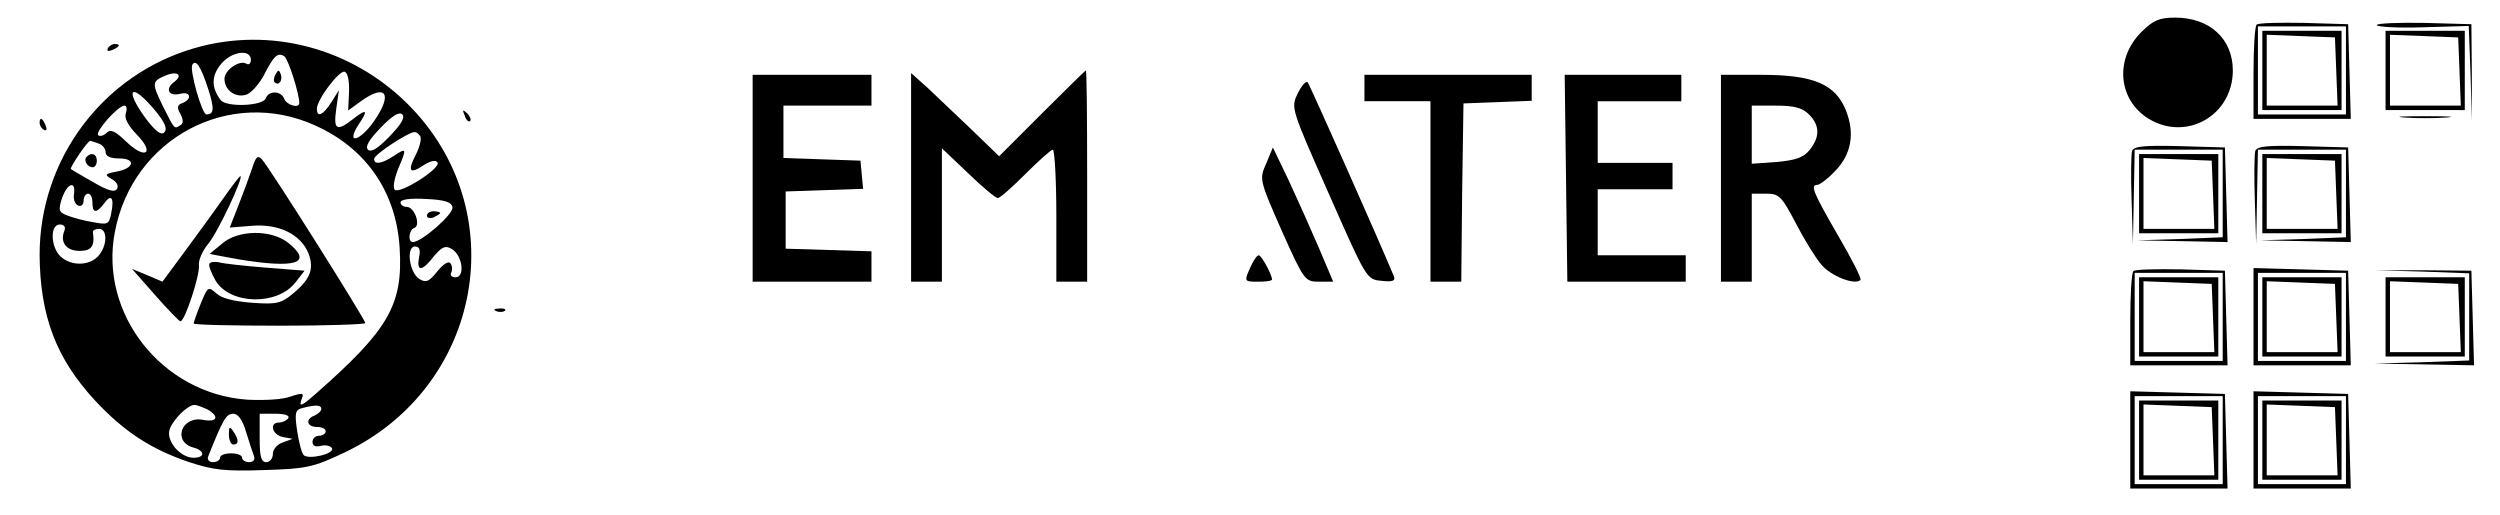 <?xml version="1.0" standalone="no"?>
<!DOCTYPE svg PUBLIC "-//W3C//DTD SVG 20010904//EN"
 "http://www.w3.org/TR/2001/REC-SVG-20010904/DTD/svg10.dtd">
<svg version="1.0" xmlns="http://www.w3.org/2000/svg"
 width="568pt" height="117pt" viewBox="0 0 568 117"
 preserveAspectRatio="xMidYMid meet">

<g transform="translate(0,117) scale(0.1,-0.1)"
fill="#000000" stroke="none">
<path d="M4865 1097 c-61 -61 -53 -154 17 -197 86 -52 191 8 191 110 0 72 -53
120 -131 120 -36 0 -50 -6 -77 -33z"/>
<path d="M5127 1114 c-4 -4 -7 -54 -7 -111 l0 -103 110 0 111 0 -3 108 -3 107
-101 3 c-55 1 -103 0 -107 -4z m203 -104 l0 -100 -100 0 -100 0 0 100 0 100
100 0 100 0 0 -100z"/>
<path d="M5140 1010 l0 -90 90 0 90 0 0 90 0 90 -90 0 -90 0 0 -90z m168 -2
l3 -78 -81 0 -80 0 0 80 0 81 78 -3 77 -3 3 -77z"/>
<path d="M5400 1113 c0 -4 47 -7 105 -5 l104 3 4 -108 3 -108 0 110 -1 110
-107 3 c-60 1 -108 -1 -108 -5z"/>
<path d="M5420 1010 l0 -90 90 0 90 0 0 90 0 90 -90 0 -90 0 0 -90z m168 -2
l3 -78 -81 0 -80 0 0 80 0 81 78 -3 77 -3 3 -77z"/>
<path d="M443 1061 c-209 -60 -353 -252 -353 -470 1 -138 37 -235 126 -331 66
-71 128 -111 214 -140 54 -18 82 -21 170 -18 97 3 111 6 183 40 313 149 386
550 143 792 -128 127 -312 176 -483 127z m127 -27 c0 -8 -4 -12 -10 -9 -15 10
-50 -14 -50 -34 0 -26 25 -44 50 -36 11 4 29 24 40 45 22 43 31 52 46 42 9 -6
34 -85 34 -106 0 -13 -28 -5 -34 9 -7 19 -35 20 -42 2 -6 -18 -88 -21 -102 -5
-22 28 -22 55 -1 81 23 30 69 37 69 11z m-97 -66 c14 -44 14 -58 -4 -58 -10 0
-39 101 -32 113 8 13 19 -3 36 -55z m-77 16 c-22 -16 -13 -34 14 -27 23 6 27
-12 5 -21 -12 -4 -14 -10 -5 -25 7 -14 7 -22 -1 -26 -13 -8 -12 -10 -38 42
-26 53 -26 58 2 70 28 13 45 4 23 -13z m397 -23 l-2 -42 29 21 c57 41 73 17
30 -45 -32 -46 -65 -55 -36 -9 23 34 20 38 -10 15 -39 -31 -47 -27 -40 22 l6
42 -17 -27 c-19 -30 -33 -36 -33 -15 0 21 51 88 63 84 7 -2 11 -21 10 -46z
m-439 -44 c21 -26 27 -40 19 -48 -7 -7 -20 3 -42 32 -51 70 -32 83 23 16z
m-68 -4 c-4 -11 4 -27 25 -49 42 -43 19 -58 -25 -15 -25 24 -35 28 -44 19 -6
-6 -15 -9 -19 -5 -7 8 45 67 60 67 5 0 6 -8 3 -17z m430 -28 c116 -52 184
-151 192 -278 8 -130 -25 -186 -191 -332 -33 -29 -39 -31 -31 -10 5 12 1 13
-26 4 -18 -7 -62 -9 -99 -7 -193 14 -336 195 -300 381 40 213 261 330 455 242z
m169 -25 c-26 -27 -42 -37 -49 -30 -7 7 3 23 29 50 26 27 42 37 49 30 7 -7 -3
-23 -29 -50z m70 0 c3 -5 -1 -23 -10 -41 -20 -38 -14 -46 18 -24 16 10 27 12
31 6 9 -13 -86 -73 -97 -62 -5 5 -1 25 7 46 21 49 20 50 -9 31 -27 -18 -45
-21 -45 -7 0 10 78 61 92 61 4 0 10 -4 13 -10z m-731 -16 c9 -3 16 -12 16 -20
0 -9 11 -14 31 -14 39 0 34 -23 -7 -30 -26 -5 -27 -7 -10 -17 11 -6 16 -15 12
-22 -6 -9 -21 -4 -54 15 -26 15 -49 28 -51 30 -3 3 38 64 44 64 2 0 10 -3 19
-6z m-56 -116 c-2 -11 3 -23 10 -25 6 -3 12 2 12 11 0 9 5 16 10 16 6 0 10 -9
10 -20 0 -25 9 -25 26 -3 16 23 24 15 17 -20 -5 -27 -8 -28 -40 -22 -20 3 -46
10 -59 15 -21 8 -22 12 -13 40 12 34 32 41 27 8z m860 -29 c3 -15 -70 -79 -90
-79 -12 0 -9 28 3 32 16 5 1 48 -17 48 -8 0 -14 5 -14 10 0 7 22 10 57 8 44
-2 59 -7 61 -19z m-882 -54 c-10 -26 5 -45 35 -45 27 0 35 11 30 43 0 4 6 7
14 7 20 0 19 -39 -2 -62 -20 -22 -61 -23 -85 -1 -23 21 -25 73 -2 73 10 0 14
-6 10 -15z m806 -60 c-6 -33 7 -32 34 3 19 22 26 25 41 16 24 -15 30 -64 8
-64 -9 0 -13 5 -10 10 3 6 3 15 -1 21 -4 7 -15 1 -30 -17 -19 -24 -26 -27 -41
-18 -23 14 -31 74 -10 74 10 0 13 -8 9 -25z m-481 -345 c28 -16 23 -30 -9 -24
-50 10 -71 -50 -22 -63 26 -7 26 -23 0 -23 -30 0 -62 37 -55 63 7 23 41 57 57
57 5 0 18 -5 29 -10z m259 1 c0 -5 -7 -11 -15 -15 -22 -8 -18 -26 5 -26 11 0
20 -4 20 -10 0 -5 -7 -10 -15 -10 -8 0 -15 -6 -15 -14 0 -9 7 -12 19 -9 10 3
22 0 25 -5 8 -13 -53 -27 -64 -16 -5 5 -11 30 -15 56 -6 40 -4 47 12 51 31 8
43 7 43 -2z m-171 -52 c7 -23 15 -47 18 -55 3 -8 -1 -14 -11 -14 -9 0 -16 5
-16 10 0 6 -11 10 -25 10 -14 0 -25 -4 -25 -10 0 -5 -7 -10 -16 -10 -9 0 -14
6 -11 13 34 85 41 97 57 97 11 0 21 -14 29 -41z m96 31 c-3 -5 -13 -10 -21
-10 -23 0 -16 -28 9 -33 l22 -4 -22 -8 c-13 -4 -23 -16 -23 -26 0 -11 -7 -19
-15 -19 -12 0 -15 13 -15 55 l0 55 36 0 c21 0 33 -4 29 -10z"/>
<path d="M626 1001 c-4 -7 -5 -15 -2 -18 9 -9 19 4 14 18 -4 11 -6 11 -12 0z"/>
<path d="M573 788 c-6 -18 -20 -56 -31 -84 l-20 -51 51 4 c61 5 111 -20 128
-63 13 -35 4 -58 -34 -90 -28 -23 -37 -26 -93 -22 -41 3 -70 10 -82 21 -19 17
-20 16 -36 -23 -9 -22 -16 -43 -16 -45 0 -3 88 -5 195 -5 107 0 195 3 195 6 0
8 -218 354 -235 372 -9 10 -14 6 -22 -20z"/>
<path d="M510 723 c-19 -27 -58 -81 -87 -120 l-54 -73 -35 15 -34 14 52 -59
c29 -33 55 -60 58 -60 10 0 44 104 42 126 -2 12 8 34 21 50 21 24 82 154 73
154 -1 0 -18 -21 -36 -47z"/>
<path d="M504 616 l-28 -23 65 -12 c132 -22 172 -9 113 38 -39 30 -114 29
-150 -3z"/>
<path d="M476 571 c-3 -4 4 -21 14 -39 33 -54 139 -57 181 -4 l21 27 -89 7
c-48 4 -96 9 -105 12 -10 2 -20 1 -22 -3z"/>
<path d="M197 814 c-8 -8 1 -24 14 -24 5 0 9 7 9 15 0 15 -12 20 -23 9z"/>
<path d="M970 680 c0 -5 7 -7 15 -4 8 4 15 8 15 10 0 2 -7 4 -15 4 -8 0 -15
-4 -15 -10z"/>
<path d="M520 183 c0 -13 5 -23 10 -23 13 0 13 11 0 30 -8 12 -10 11 -10 -7z"/>
<path d="M245 1060 c-3 -6 1 -7 9 -4 18 7 21 14 7 14 -6 0 -13 -4 -16 -10z"/>
<path d="M2368 913 l-98 -98 -62 60 c-35 33 -80 76 -100 95 l-38 34 0 -237 0
-237 35 0 35 0 0 152 0 151 59 -56 c33 -32 63 -57 68 -57 5 0 33 25 63 55 30
30 58 55 62 55 4 0 8 -67 8 -150 l0 -150 35 0 35 0 0 240 c0 132 -1 240 -3
240 -1 0 -46 -44 -99 -97z"/>
<path d="M1710 765 l0 -235 135 0 135 0 0 35 0 34 -97 3 -98 3 0 65 0 65 88 3
88 3 -3 32 -3 32 -87 3 -88 3 0 59 0 60 100 0 100 0 0 35 0 35 -135 0 -135 0
0 -235z"/>
<path d="M3100 970 l0 -30 75 0 75 0 0 -205 0 -205 35 0 35 0 2 203 3 202 78
3 77 3 0 29 0 30 -190 0 -190 0 0 -30z"/>
<path d="M3558 765 l3 -235 134 0 135 0 0 30 0 30 -100 0 -100 0 0 75 0 75 85
0 85 0 0 30 0 30 -85 0 -85 0 0 70 0 70 95 0 95 0 0 30 0 30 -132 0 -133 0 3
-235z"/>
<path d="M3910 765 l0 -235 35 0 35 0 0 100 0 100 33 0 c29 0 35 -6 67 -67 19
-37 45 -79 58 -94 21 -26 77 -48 89 -35 3 3 -20 48 -51 101 -56 97 -64 115
-47 115 5 0 23 13 39 30 38 38 47 86 26 139 -24 60 -74 81 -192 81 l-92 0 0
-235z m200 145 c25 -25 25 -51 2 -80 -14 -18 -32 -24 -75 -28 l-57 -4 0 66 0
66 55 0 c42 0 60 -5 75 -20z"/>
<path d="M2948 957 c-15 -32 -15 -33 71 -227 86 -195 86 -195 120 -198 25 -3
32 0 28 10 -33 80 -191 435 -196 441 -4 4 -14 -8 -23 -26z"/>
<path d="M1056 907 c3 -10 9 -15 12 -12 3 3 0 11 -7 18 -10 9 -11 8 -5 -6z"/>
<path d="M5463 903 c26 -2 68 -2 95 0 26 2 4 3 -48 3 -52 0 -74 -1 -47 -3z"/>
<path d="M90 891 c0 -6 4 -13 10 -16 6 -3 7 1 4 9 -7 18 -14 21 -14 7z"/>
<path d="M4844 827 c-2 -7 -3 -58 -1 -113 l3 -99 2 108 2 107 100 0 100 0 0
-100 0 -99 -97 -4 -98 -3 103 -2 103 -2 -3 108 -3 107 -103 3 c-79 2 -104 0
-108 -11z"/>
<path d="M5124 827 c-2 -7 -3 -58 -1 -113 l3 -99 2 108 2 107 100 0 100 0 0
-100 0 -99 -97 -4 -98 -3 103 -2 103 -2 -3 108 -3 107 -103 3 c-79 2 -104 0
-108 -11z"/>
<path d="M2877 799 c-16 -36 -16 -37 35 -153 51 -114 53 -116 85 -116 l32 0
-33 78 c-18 42 -49 111 -68 152 l-36 75 -15 -36z"/>
<path d="M4860 730 l0 -90 90 0 90 0 0 90 0 90 -90 0 -90 0 0 -90z m168 -2 l3
-78 -81 0 -80 0 0 80 0 81 78 -3 77 -3 3 -77z"/>
<path d="M5140 730 l0 -90 90 0 90 0 0 90 0 90 -90 0 -90 0 0 -90z m168 -2 l3
-78 -81 0 -80 0 0 80 0 81 78 -3 77 -3 3 -77z"/>
<path d="M2842 565 c-16 -35 -16 -35 18 -35 17 0 30 2 30 5 0 11 -24 55 -30
55 -4 0 -12 -11 -18 -25z"/>
<path d="M4847 554 c-4 -4 -7 -54 -7 -111 l0 -103 110 0 111 0 -3 108 -3 107
-101 3 c-55 1 -103 0 -107 -4z m203 -104 l0 -100 -100 0 -100 0 0 100 0 100
100 0 100 0 0 -100z"/>
<path d="M4860 450 l0 -90 90 0 90 0 0 90 0 90 -90 0 -90 0 0 -90z m168 -2 l3
-78 -81 0 -80 0 0 80 0 81 78 -3 77 -3 3 -77z"/>
<path d="M5120 450 l0 -110 110 0 111 0 -3 108 -3 107 -107 3 -108 3 0 -111z
m210 0 l0 -100 -100 0 -100 0 0 100 0 100 100 0 100 0 0 -100z"/>
<path d="M5140 450 l0 -90 90 0 90 0 0 90 0 90 -90 0 -90 0 0 -90z m168 -2 l3
-78 -81 0 -80 0 0 80 0 81 78 -3 77 -3 3 -77z"/>
<path d="M5503 553 l107 -4 0 -99 0 -99 -107 -4 -108 -3 113 -2 113 -2 -3 108
-3 107 -110 1 -110 0 108 -3z"/>
<path d="M5420 450 l0 -90 90 0 90 0 0 90 0 90 -90 0 -90 0 0 -90z m168 -2 l3
-78 -81 0 -80 0 0 80 0 81 78 -3 77 -3 3 -77z"/>
<path d="M1128 463 c7 -3 16 -2 19 1 4 3 -2 6 -13 5 -11 0 -14 -3 -6 -6z"/>
<path d="M4840 170 l0 -110 110 0 111 0 -3 108 -3 107 -107 3 -108 3 0 -111z
m210 0 l0 -100 -100 0 -100 0 0 100 0 100 100 0 100 0 0 -100z"/>
<path d="M4860 170 l0 -90 90 0 90 0 0 90 0 90 -90 0 -90 0 0 -90z m168 -2 l3
-78 -81 0 -80 0 0 80 0 81 78 -3 77 -3 3 -77z"/>
<path d="M5120 170 l0 -110 110 0 111 0 -3 108 -3 107 -107 3 -108 3 0 -111z
m210 0 l0 -100 -100 0 -100 0 0 100 0 100 100 0 100 0 0 -100z"/>
<path d="M5140 170 l0 -90 90 0 90 0 0 90 0 90 -90 0 -90 0 0 -90z m168 -2 l3
-78 -81 0 -80 0 0 80 0 81 78 -3 77 -3 3 -77z"/>
</g>
</svg>
